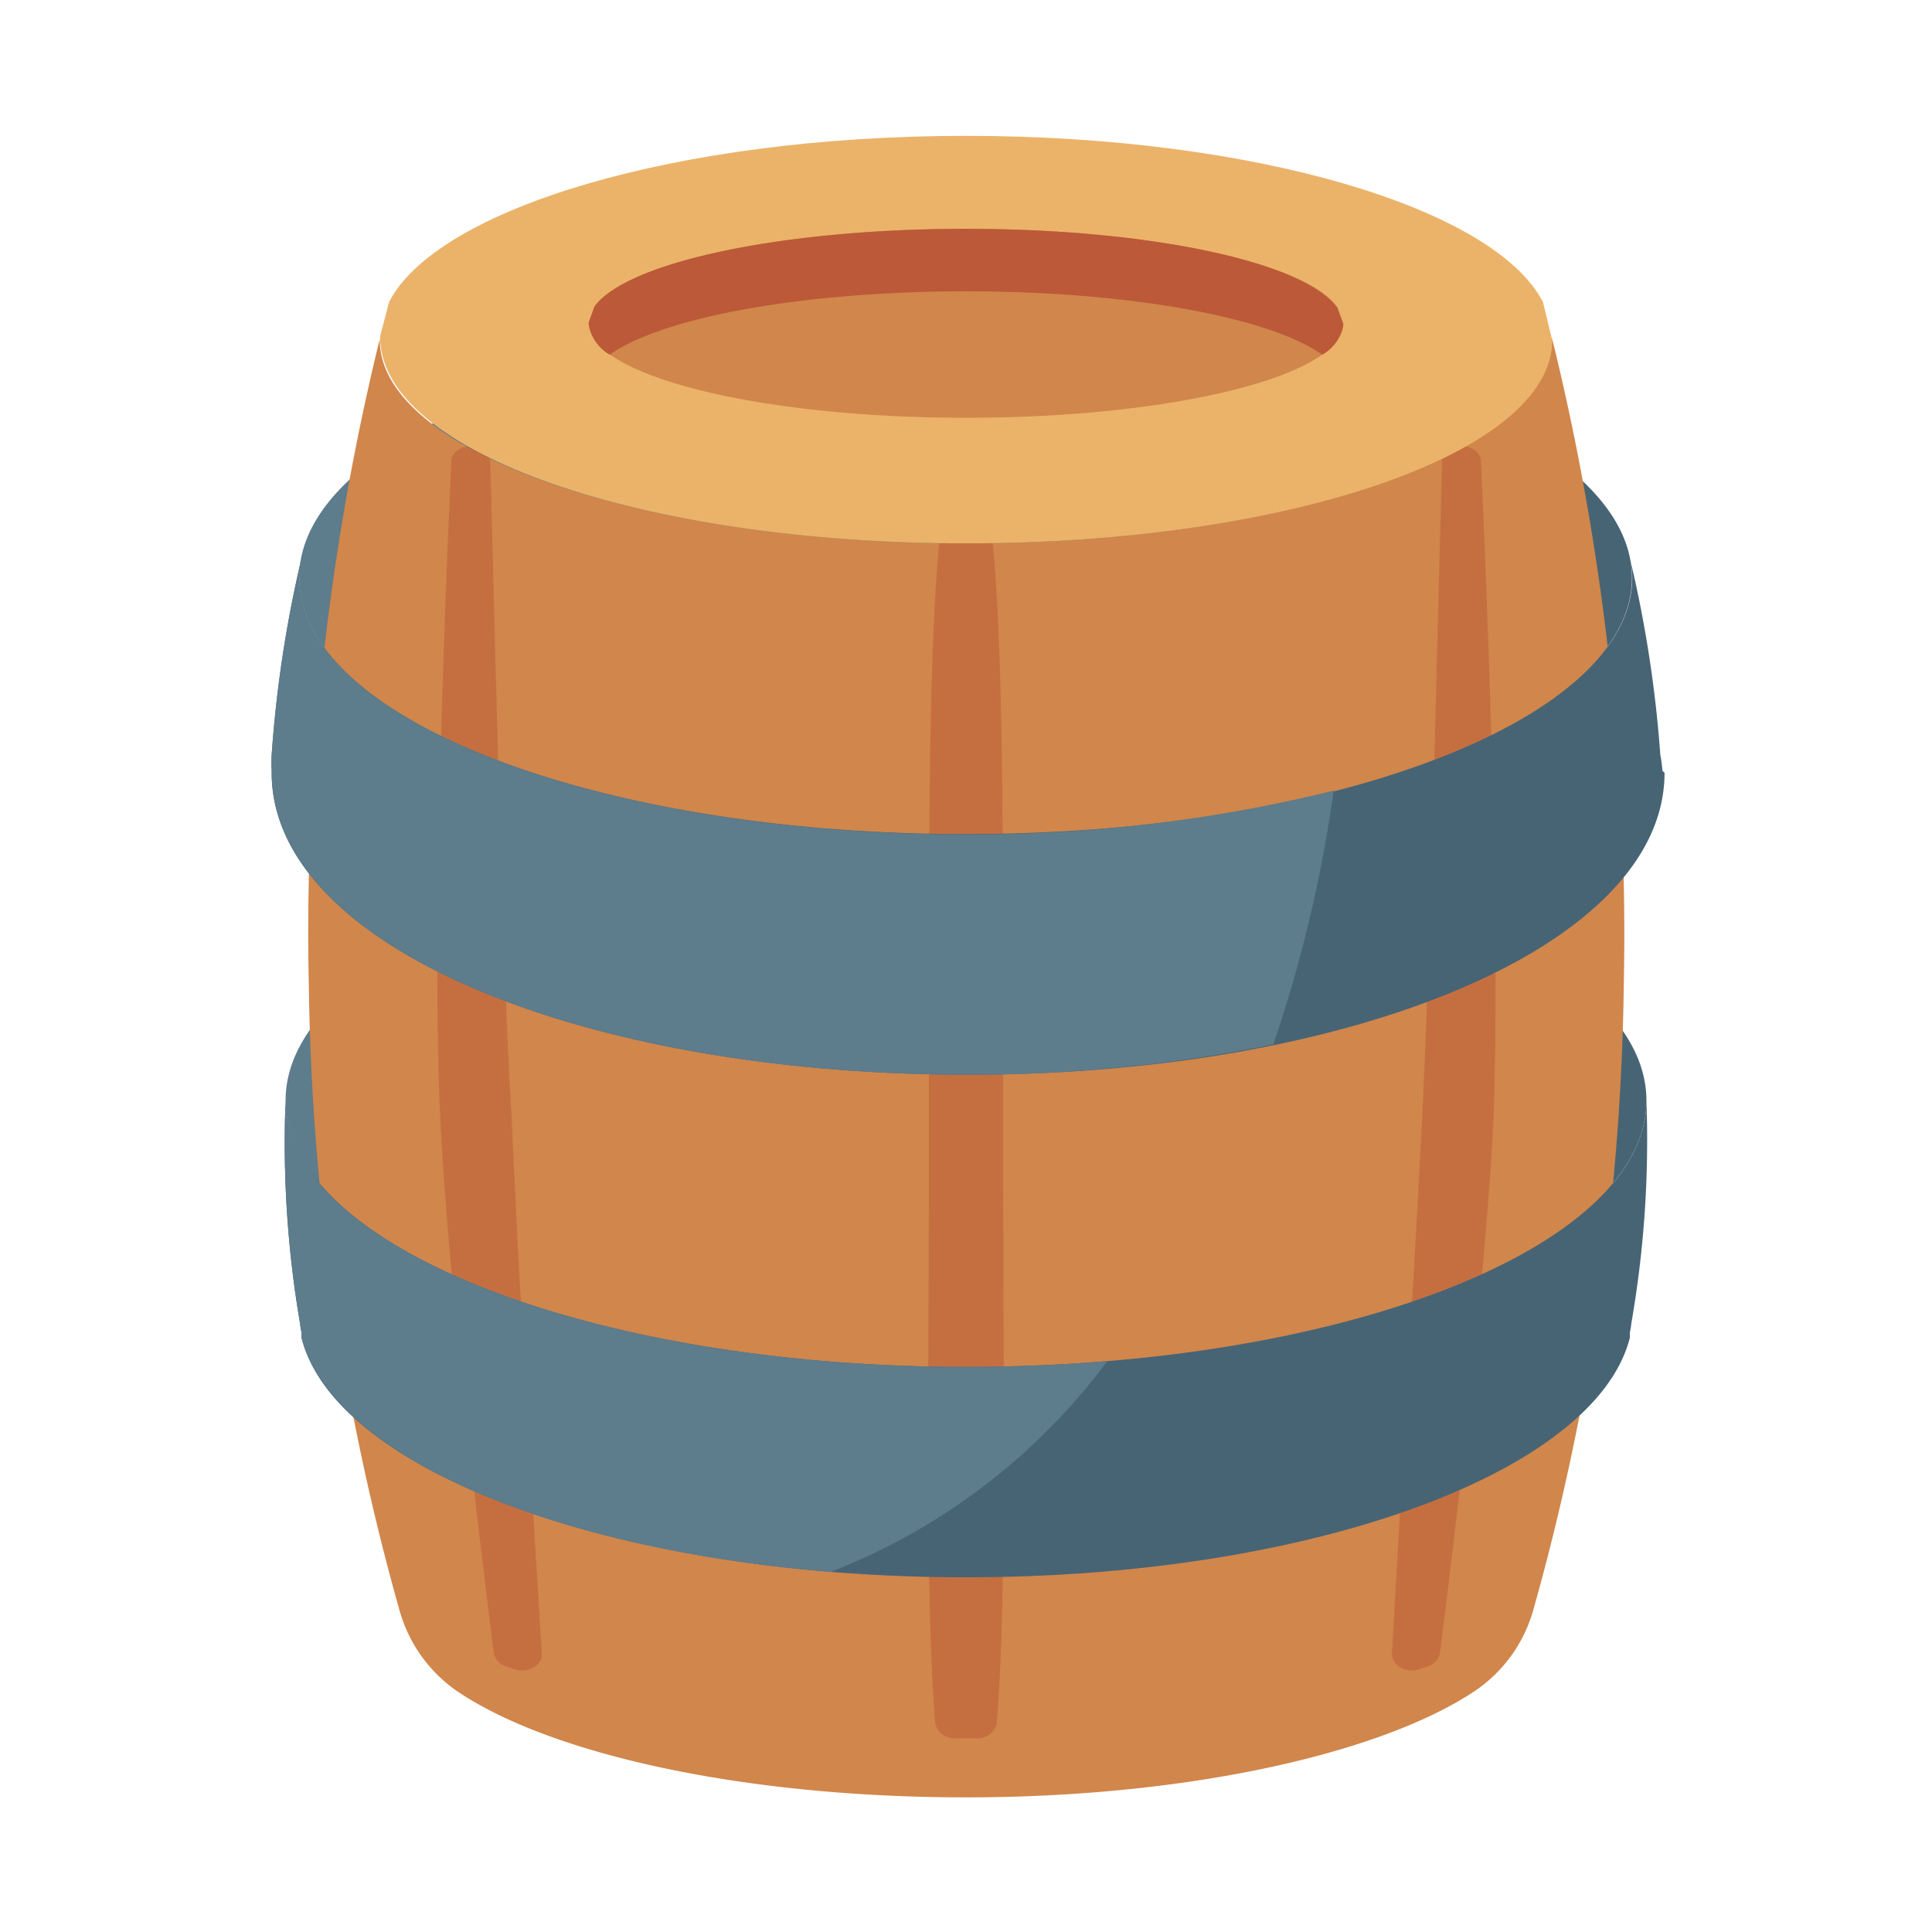<svg xmlns="http://www.w3.org/2000/svg" viewBox="0 0 64 64"><defs><style>.cls-1{fill:#1a1a1a;opacity:0;}.cls-2{fill:#476475;}.cls-3{fill:#5d7c8c;}.cls-4{fill:#d1864b;}.cls-5,.cls-7{fill:#bb5938;}.cls-5{opacity:0.5;}.cls-6{fill:#ebb369;}</style></defs><title>Barrel</title><g id="Layer_2" data-name="Layer 2"><g id="Layer_3" data-name="Layer 3"><rect class="cls-1" width="64" height="64"/><path class="cls-2" d="M44.06,26.26c6-1.52,10-4.14,10-7.12S50,13.49,43.94,12a51.2,51.2,0,0,1,.56,7.53A51.26,51.26,0,0,1,44.06,26.26Z"/><path class="cls-2" d="M54.54,36.46c0-3.21-4.38-6-10.92-7.56a38.21,38.21,0,0,1-6.94,16.19C46.88,44.25,54.54,40.7,54.54,36.46Z"/><path class="cls-3" d="M9.91,19.14c0,4.69,9.89,8.5,22.09,8.5a49.87,49.87,0,0,0,12.06-1.38,51.26,51.26,0,0,0,.44-6.75A51.2,51.2,0,0,0,43.94,12,50.56,50.56,0,0,0,32,10.63C19.8,10.63,9.91,14.44,9.91,19.14Z"/><path class="cls-3" d="M32,27.64c-12.45,0-22.54,3.95-22.54,8.82S19.55,45.28,32,45.28c1.6,0,3.17-.07,4.68-.19A38.21,38.21,0,0,0,43.62,28.9,51.39,51.39,0,0,0,32,27.64Z"/><path class="cls-4" d="M51.41,11.19s0,.05,0,.07C51.36,15,42.67,18,32,18s-19.36-3-19.42-6.7c0,0,0,0,0-.07a82.52,82.52,0,0,0-2.35,21.39,80.08,80.08,0,0,0,3,20.71h0A4.84,4.84,0,0,0,15.11,56c3.07,2.1,9.48,3.54,16.89,3.54S45.82,58.06,48.88,56a4.81,4.81,0,0,0,1.91-2.66h0a80.08,80.08,0,0,0,3-20.71A82.52,82.52,0,0,0,51.41,11.19Z"/><path class="cls-5" d="M32.88,17.92a.64.64,0,0,0-.68-.48h-.4a.64.64,0,0,0-.68.48c-.4,4.09-.35,11.59-.35,20.17,0,7.81-.13,14.71.21,19a.64.64,0,0,0,.67.49h.7a.64.64,0,0,0,.67-.49c.34-4.26.21-11.16.21-19C33.23,29.51,33.28,22,32.88,17.92Z"/><path class="cls-5" d="M16.24,15.29a.52.52,0,0,0-.39-.46h0c-.42-.15-.89.09-.9.45-.34,7.53-.62,16.64-.36,21.85.21,4.27.95,11.16,1.77,17.64a.58.58,0,0,0,.4.43l.31.1c.44.13.9-.14.88-.51-.4-6.41-.81-13.27-1-17.74C16.63,31.62,16.44,22.68,16.24,15.29Z"/><path class="cls-5" d="M49.06,15.28c0-.36-.48-.6-.9-.45h0a.52.52,0,0,0-.39.46c-.2,7.39-.39,16.33-.66,21.76-.23,4.47-.64,11.33-1,17.74,0,.37.44.64.88.51l.31-.1a.58.58,0,0,0,.4-.43c.82-6.48,1.56-13.37,1.77-17.64C49.68,31.92,49.4,22.81,49.06,15.28Z"/><path class="cls-2" d="M55.07,25.53A4.91,4.91,0,0,0,55,25a40.54,40.54,0,0,0-1-6.48h0a3.08,3.08,0,0,1,.07.61c0,4.69-9.89,8.5-22.09,8.5S9.91,23.83,9.91,19.14a3.08,3.08,0,0,1,.07-.61h0A40.54,40.54,0,0,0,9,25a4.91,4.91,0,0,0,0,.53v.07c0,5.78,10.33,10,23.07,10s23.07-4.27,23.07-10Z"/><path class="cls-2" d="M54.54,36.46c0,4.87-10.09,8.82-22.54,8.82s-22.54-4-22.54-8.82a35.42,35.42,0,0,0,.48,7.38,2.87,2.87,0,0,0,.05.31,1.37,1.37,0,0,0,0,.17h0c1.11,4.45,10.53,7.93,22,7.93s20.86-3.48,22-7.93h0a1.37,1.37,0,0,0,0-.17,2.87,2.87,0,0,0,.05-.31A35.42,35.42,0,0,0,54.54,36.46Z"/><path class="cls-3" d="M9.91,19.14a3.08,3.08,0,0,1,.07-.61h0A40.54,40.54,0,0,0,9,25a4.91,4.91,0,0,0,0,.53v.07c0,5.78,10.33,10,23.07,10a50.41,50.41,0,0,0,10.11-1,45.53,45.53,0,0,0,2-8.41A49.87,49.87,0,0,1,32,27.64C19.8,27.64,9.91,23.83,9.91,19.14Z"/><path class="cls-3" d="M36.68,45.09c-1.51.12-3.08.19-4.68.19-12.45,0-22.54-4-22.54-8.82a35.42,35.42,0,0,0,.48,7.38,2.87,2.87,0,0,0,.05.31,1.37,1.37,0,0,0,0,.17h0c1,3.86,8.17,7,17.53,7.75A20.8,20.8,0,0,0,36.68,45.09Z"/><path class="cls-6" d="M32,18c10.7,0,19.42-3,19.42-6.73v0L51.11,10C49.5,6.9,41.57,4.5,32,4.5S14.5,6.9,12.89,10l-.3,1.15v0C12.58,15,21.3,18,32,18Z"/><path class="cls-4" d="M32,13.84c6.89,0,12.51-1.4,12.5-3.13v0c-.06-.18-.13-.35-.19-.53C43.27,8.7,38.16,7.58,32,7.58S20.73,8.7,19.69,10.16c-.06.18-.13.35-.19.53v0C19.49,12.44,25.11,13.84,32,13.84Z"/><path class="cls-7" d="M20.2,11.75c1.7-1.22,6.33-2.1,11.8-2.1s10.1.88,11.8,2.1a1.39,1.39,0,0,0,.7-1v0c-.06-.18-.13-.35-.19-.53C43.27,8.7,38.16,7.58,32,7.58S20.73,8.7,19.69,10.16c-.06.18-.13.35-.19.53v0A1.39,1.39,0,0,0,20.2,11.75Z"/></g></g></svg>